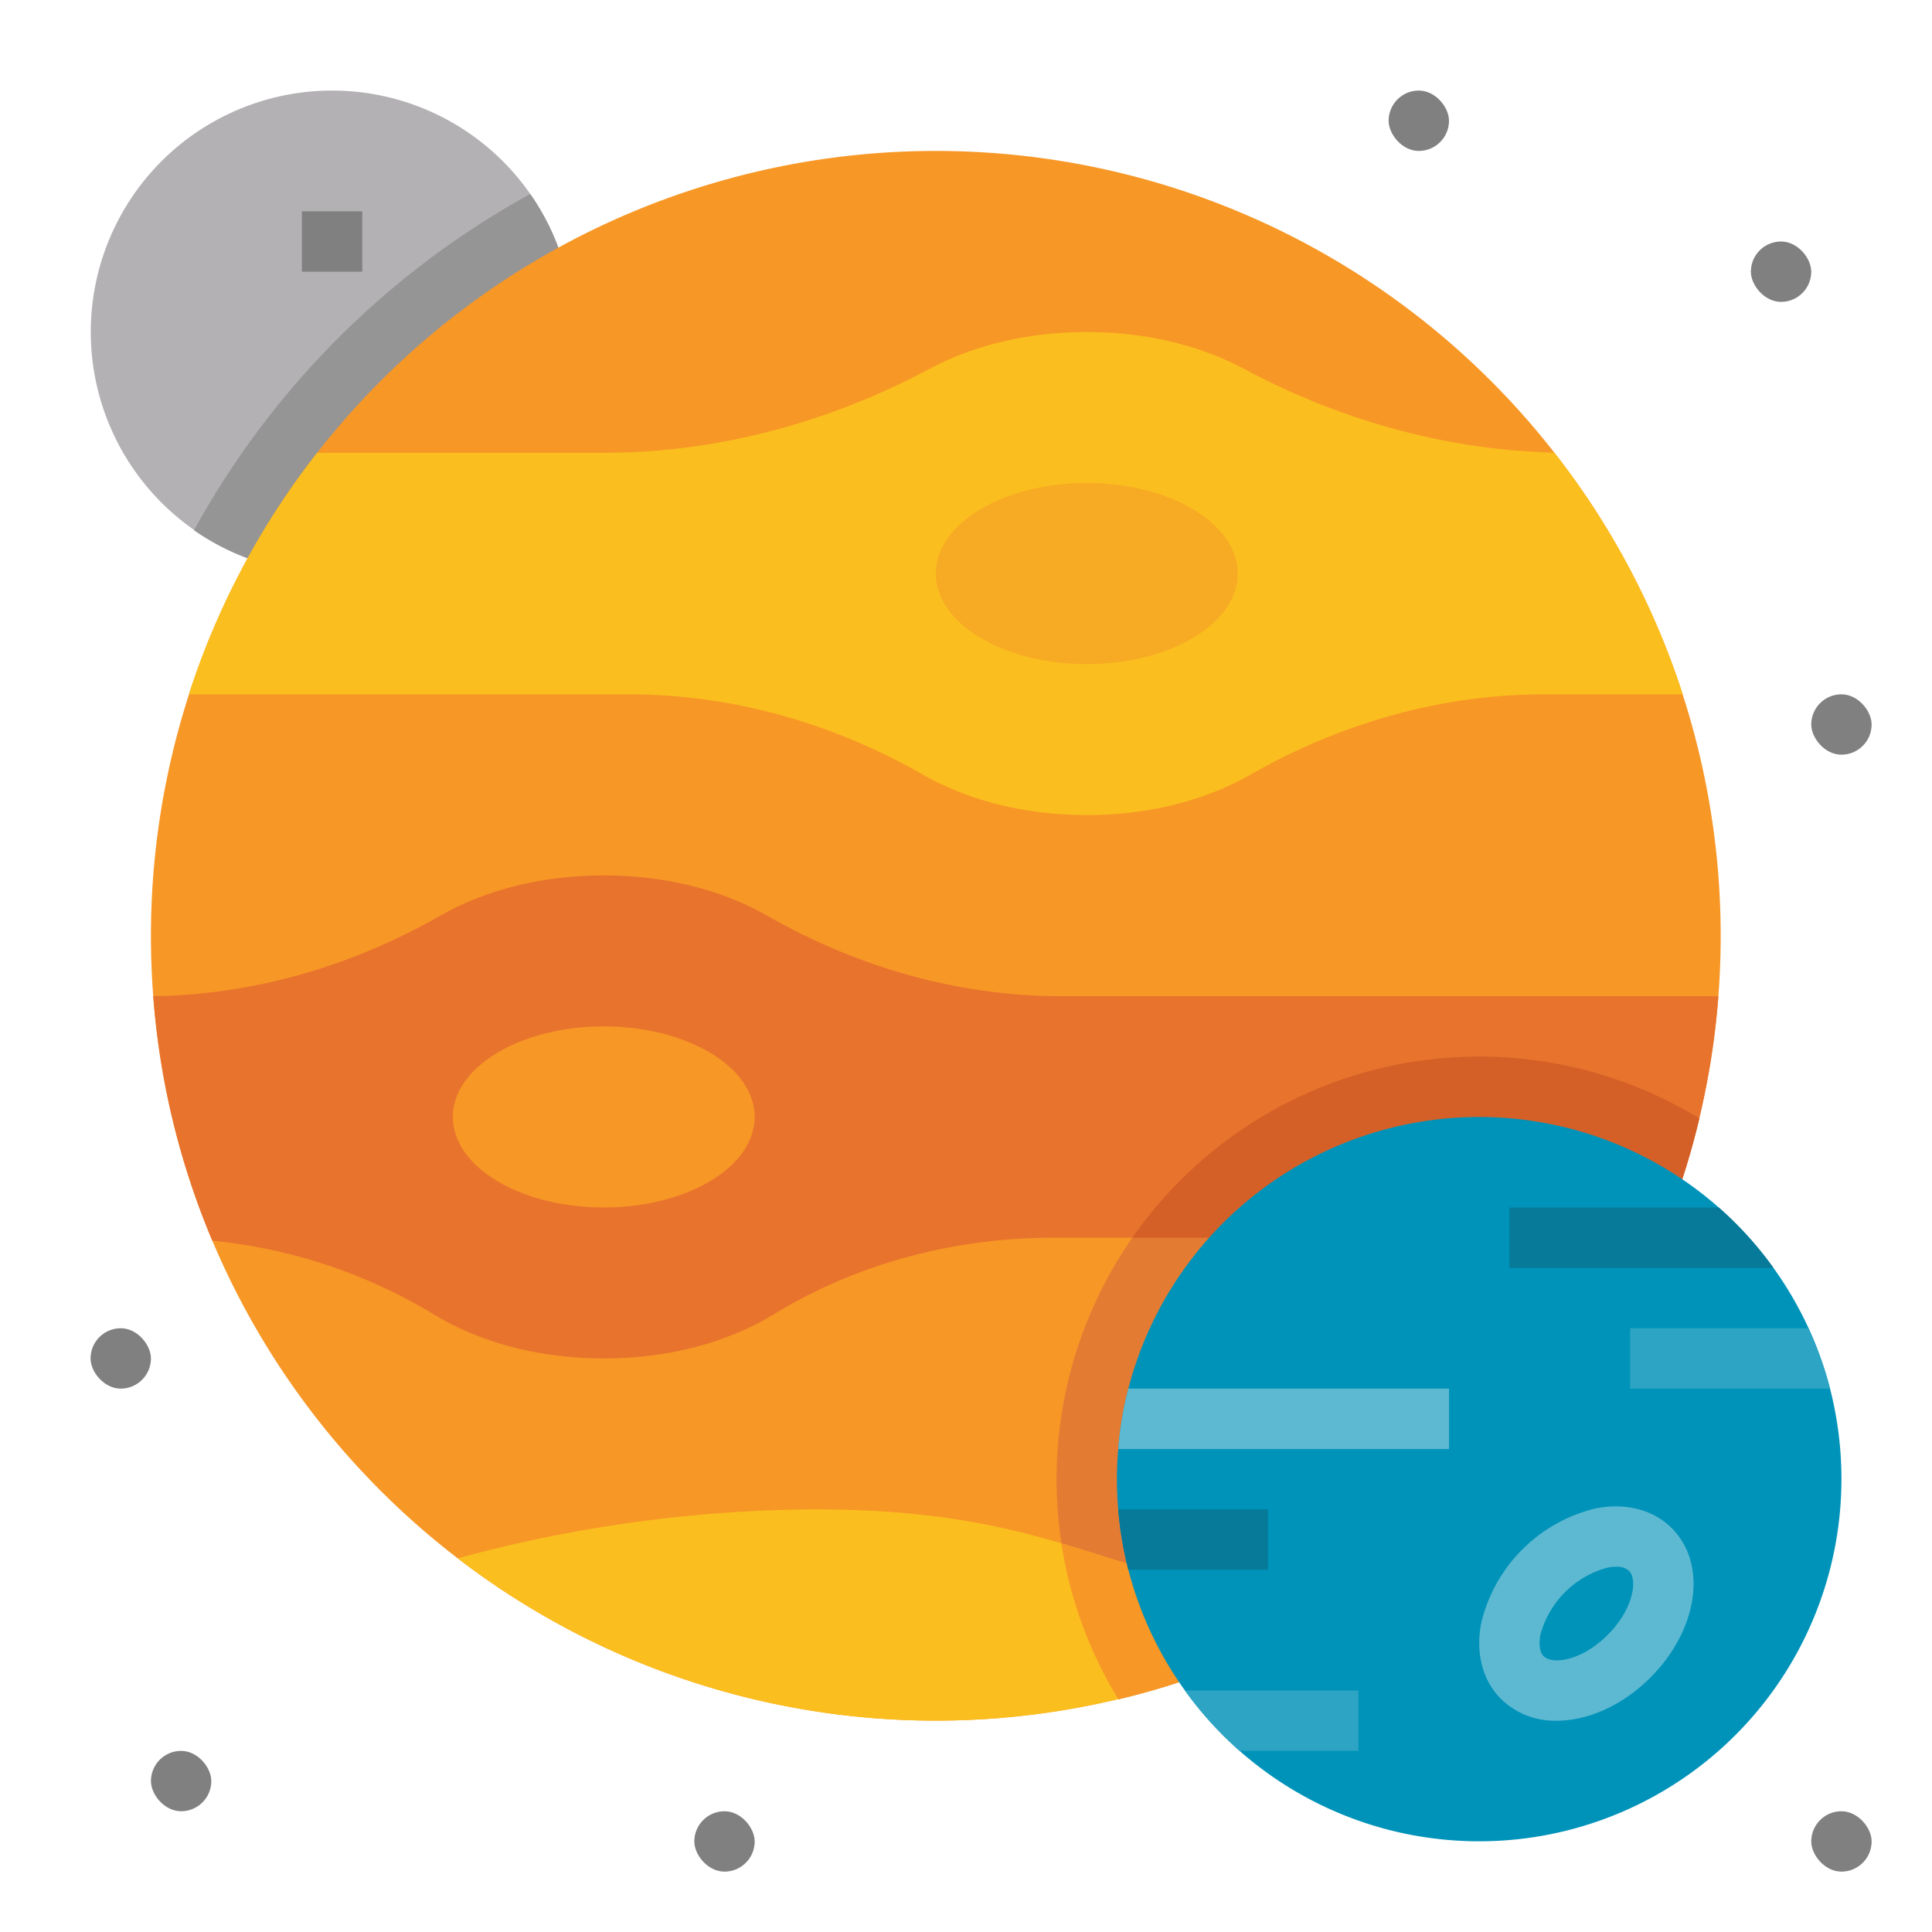 <svg id="Flat" height="512" viewBox="0 0 512 512" width="512" xmlns="http://www.w3.org/2000/svg"><path d="m152 88a63.97 63.97 0 1 1 -11.47-36.58 64 64 0 0 1 11.47 36.58z" fill="#b3b1b3"/><path d="m80 56h16v16h-16z" fill="#808080"/><path d="m152 88a64.016 64.016 0 0 1 -100.58 52.53 224.952 224.952 0 0 1 89.11-89.11 63.741 63.741 0 0 1 11.47 36.58z" fill="#969595"/><path d="m456 248q0 8.07-.61 16a208.055 208.055 0 0 1 -399.12 64.8 206.777 206.777 0 0 1 -15.66-64.81c-.41-5.27-.61-10.61-.61-15.99a208 208 0 1 1 416 0z" fill="#f79726"/><path d="m450.34 296.38a205.289 205.289 0 0 1 -10.28 31.62 208.654 208.654 0 0 1 -81.16 95.99 206.572 206.572 0 0 1 -62.52 26.35 112.018 112.018 0 0 1 153.96-153.96z" fill="#e47b33"/><path d="m455.39 264a207.028 207.028 0 0 1 -15.33 64h-160.81c-26.04 0-51.81 6.66-74.04 20.22-12.19 7.44-27.79 11.78-45.21 11.78s-33.02-4.34-45.21-11.78a139.669 139.669 0 0 0 -58.52-19.42 206.777 206.777 0 0 1 -15.66-64.81c26.72-.35 52.71-8 75.94-21.25 11.92-6.8 26.86-10.74 43.45-10.74s31.53 3.94 43.45 10.74c23.78 13.57 50.46 21.26 77.85 21.26z" fill="#e8732d"/><path d="m450.34 296.38a205.289 205.289 0 0 1 -10.28 31.62h-139.98a112.038 112.038 0 0 1 150.26-31.62z" fill="#d46028"/><path d="m445.96 184h-36.66c-27.39 0-54.07 7.69-77.85 21.26-11.92 6.8-26.86 10.74-43.45 10.74s-31.53-3.94-43.45-10.74c-23.78-13.57-50.46-21.26-77.85-21.26h-116.66a207.244 207.244 0 0 1 34-64h75.89c30.23 0 59.76-8.04 86.43-22.26 11.6-6.19 25.88-9.74 41.64-9.74s30.04 3.55 41.64 9.74c25.45 13.57 53.5 21.51 82.28 22.21a207.064 207.064 0 0 1 34.04 64.05z" fill="#fbbe1f"/><path d="m358.9 423.99a208.082 208.082 0 0 1 -237.59-11.01 366.021 366.021 0 0 1 94.69-12.98c29.96 0 48.84 4.15 65.28 9 22.85 6.75 40.99 14.83 77.62 14.99z" fill="#fbbe1f"/><ellipse cx="160" cy="296" fill="#f79726" rx="40" ry="24"/><ellipse cx="288" cy="152" fill="#f7aa23" rx="40" ry="24"/><path d="m358.9 423.99a206.572 206.572 0 0 1 -62.52 26.35 111.333 111.333 0 0 1 -15.1-41.34c22.85 6.75 40.99 14.83 77.62 14.99z" fill="#f79726"/><path d="m488 392a96.021 96.021 0 0 1 -188.98 24 94.771 94.771 0 0 1 -2.68-16q-.345-3.96-.34-8t.34-8a94.771 94.771 0 0 1 2.68-16 96.041 96.041 0 0 1 170.96-32 95.906 95.906 0 0 1 15 32 96.353 96.353 0 0 1 3.02 24z" fill="#0093b9"/><path d="m412.54 456.006a20.428 20.428 0 0 1 -14.769-5.777c-4.9-4.9-6.8-12.263-5.217-20.2a41.018 41.018 0 0 1 30.275-30.276c7.934-1.585 15.294.315 20.2 5.217 9.517 9.517 7.032 26.911-5.656 39.6-7.502 7.5-16.645 11.436-24.833 11.436zm15.706-40.8a11.668 11.668 0 0 0 -2.279.241 25.166 25.166 0 0 0 -17.724 17.725c-.512 2.558-.2 4.706.841 5.744 2.308 2.307 10.065 1.25 16.971-5.656 6.906-6.9 7.963-14.663 5.656-16.971a4.883 4.883 0 0 0 -3.465-1.084z" fill="#5db9d2"/><path d="m384 368v16h-87.66a94.771 94.771 0 0 1 2.68-16z" fill="#5db9d2"/><path d="m360 448v16h-31.49a95.76 95.76 0 0 1 -14.49-16z" fill="#2da4c4"/><path d="m469.98 336h-69.98v-16h55.49a95.76 95.76 0 0 1 14.49 16z" fill="#067a98"/><path d="m484.98 368h-52.98v-16h47.29a95.277 95.277 0 0 1 5.69 16z" fill="#2da4c4"/><path d="m336 400v16h-36.98a94.771 94.771 0 0 1 -2.68-16z" fill="#067a98"/><g fill="#808080"><rect height="16" rx="8" width="16" x="184" y="480"/><rect height="16" rx="8" width="16" x="40" y="464"/><rect height="16" rx="8" width="16" x="24" y="352"/><rect height="16" rx="8" width="16" x="368" y="24"/><rect height="16" rx="8" width="16" x="480" y="184"/><rect height="16" rx="8" width="16" x="464" y="64"/><rect height="16" rx="8" width="16" x="480" y="480"/></g></svg>